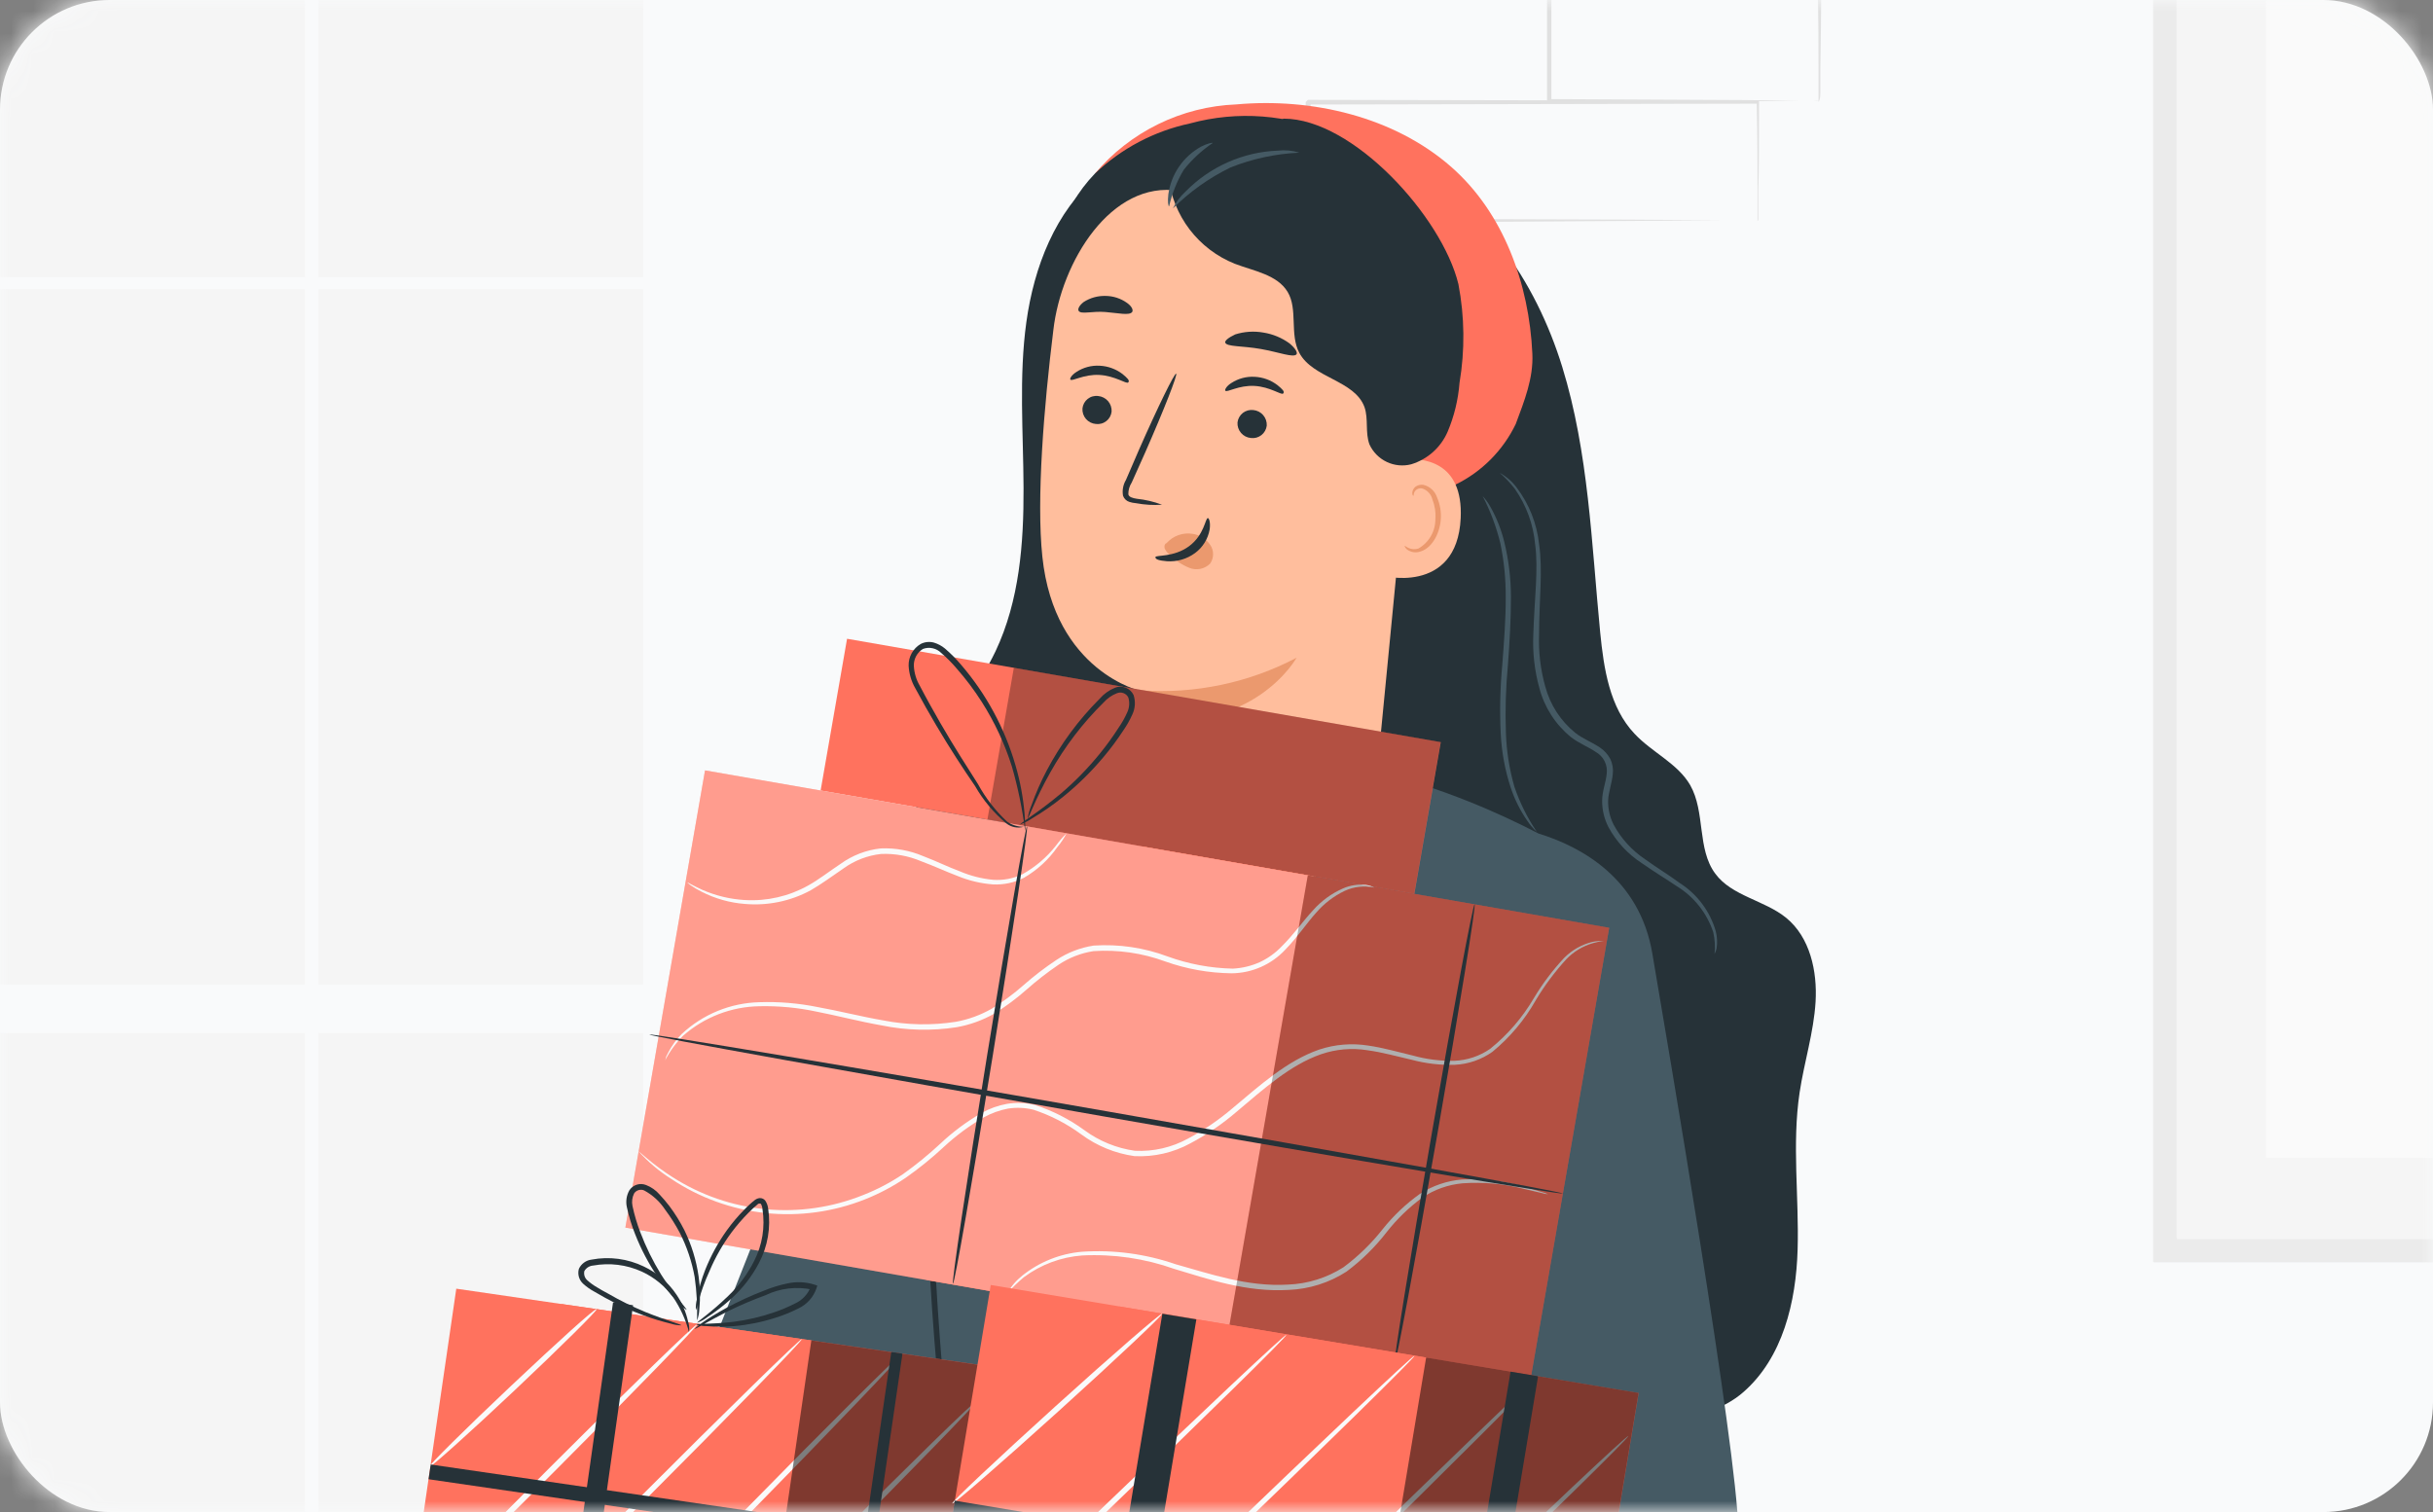 <svg width="111" height="69" viewBox="0 0 111 69" fill="none" xmlns="http://www.w3.org/2000/svg">
<rect x="0" y="0" width="111" height="69" fill="#808080" stroke="none"/>
<rect width="111" height="69" rx="5" fill="#F9FAFB"/>
<mask id="mask0_160_20106" style="mask-type:alpha" maskUnits="userSpaceOnUse" x="0" y="0" width="111" height="69">
<rect width="111" height="69" rx="5" fill="#F9FAFB"/>
</mask>
<g mask="url(#mask0_160_20106)">
<path d="M80.182 10.077C80.182 10.077 80.182 10.042 80.182 9.978C80.182 9.913 80.182 9.814 80.182 9.7C80.182 9.447 80.182 9.09 80.182 8.634C80.182 7.696 80.182 6.347 80.147 4.666L80.207 4.73L59.692 4.77L59.797 4.666V10.077L59.692 9.978L74.314 10.022L78.63 10.052H79.795H80.207C80.207 10.052 80.177 10.052 80.113 10.052H79.8H78.654L74.364 10.082L59.668 10.176H59.568V4.661L59.672 4.556L80.187 4.596H80.252V4.661C80.252 6.377 80.252 7.736 80.217 8.683C80.217 9.13 80.217 9.482 80.217 9.735C80.217 9.844 80.217 9.933 80.217 10.002C80.217 10.072 80.187 10.082 80.182 10.077Z" fill="#E0E0E0"/>
<path d="M82.965 4.651C82.965 4.651 82.965 4.611 82.965 4.546C82.965 4.482 82.965 4.373 82.965 4.259C82.965 3.991 82.965 3.629 82.965 3.173C82.965 2.22 82.965 0.876 82.925 -0.795L82.999 -0.721L70.674 -0.691L70.778 -0.795V1.987C70.778 2.895 70.778 3.778 70.778 4.621L70.679 4.522L79.498 4.566L82.067 4.596H82.756C82.839 4.589 82.922 4.589 83.004 4.596C82.93 4.604 82.855 4.604 82.781 4.596H82.112L79.562 4.626L70.679 4.67H70.58V4.571C70.58 3.728 70.58 2.845 70.58 1.937V-0.766C70.555 -0.766 70.778 -0.964 70.684 -0.87L83.009 -0.84H83.089V-0.766C83.089 0.906 83.059 2.265 83.049 3.202C83.049 3.654 83.049 4.011 83.049 4.274C83.049 4.537 82.97 4.656 82.965 4.651Z" fill="#E0E0E0"/>
<path d="M-4.302 12.646H13.911V-15.497H14.526V12.646H29.347V-16.122H-4.302V12.646Z" fill="#F5F5F5"/>
<path d="M29.347 13.197H14.526V44.926H29.347V13.197Z" fill="#F5F5F5"/>
<path d="M29.347 47.138H14.526V77.796H29.347V47.138Z" fill="#F5F5F5"/>
<path d="M13.911 47.138H-4.302V77.796H13.911V47.138Z" fill="#F5F5F5"/>
<path d="M13.911 13.197H-4.302V44.926H13.911V13.197Z" fill="#F5F5F5"/>
<path d="M144.375 -10.854H98.827C98.802 -10.854 98.782 -10.834 98.782 -10.81V57.028C98.782 57.053 98.802 57.073 98.827 57.073H144.375C144.399 57.073 144.419 57.053 144.419 57.028V-10.81C144.419 -10.834 144.399 -10.854 144.375 -10.854Z" fill="#F5F5F5"/>
<path d="M144.905 57.604H98.281C98.275 57.604 98.268 57.604 98.262 57.602C98.256 57.6 98.251 57.597 98.246 57.593C98.241 57.588 98.238 57.583 98.235 57.577C98.233 57.572 98.231 57.565 98.231 57.559V-11.335C98.231 -11.342 98.231 -11.349 98.233 -11.355C98.236 -11.362 98.239 -11.367 98.244 -11.372C98.249 -11.377 98.255 -11.381 98.261 -11.383C98.267 -11.385 98.274 -11.386 98.281 -11.385H144.905C144.911 -11.385 144.917 -11.384 144.923 -11.381C144.929 -11.379 144.934 -11.375 144.938 -11.37C144.943 -11.366 144.946 -11.36 144.948 -11.354C144.95 -11.348 144.95 -11.342 144.95 -11.335V57.559C144.95 57.571 144.945 57.582 144.936 57.591C144.928 57.599 144.917 57.604 144.905 57.604ZM99.357 56.547H143.843C143.85 56.547 143.856 56.546 143.862 56.543C143.868 56.541 143.874 56.537 143.878 56.533C143.883 56.528 143.887 56.523 143.889 56.517C143.892 56.511 143.893 56.504 143.893 56.498V-10.279C143.893 -10.285 143.892 -10.291 143.889 -10.297C143.887 -10.303 143.883 -10.308 143.878 -10.312C143.874 -10.316 143.868 -10.32 143.862 -10.322C143.856 -10.324 143.85 -10.324 143.843 -10.323H99.357C99.345 -10.324 99.333 -10.319 99.324 -10.311C99.315 -10.303 99.309 -10.291 99.308 -10.279V56.498C99.309 56.51 99.314 56.522 99.323 56.532C99.332 56.541 99.344 56.546 99.357 56.547Z" fill="#EBEBEB"/>
<path d="M139.861 -6.663H103.42C103.395 -6.663 103.375 -6.643 103.375 -6.618V52.792C103.375 52.817 103.395 52.837 103.42 52.837H139.861C139.885 52.837 139.905 52.817 139.905 52.792V-6.618C139.905 -6.643 139.885 -6.663 139.861 -6.663Z" fill="#FAFAFA"/>
<path d="M81.492 41.885C80.499 41.077 79.011 40.893 78.258 39.871C77.414 38.741 77.811 37.059 77.112 35.829C76.541 34.837 75.376 34.341 74.577 33.488C73.431 32.283 73.169 30.512 73.005 28.86C72.608 24.793 72.479 20.651 71.274 16.743C70.069 12.835 67.569 9.085 63.789 7.527L50.08 8.023C48.145 9.655 47.173 12.19 46.826 14.694C46.479 17.199 46.687 19.744 46.697 22.273C46.707 24.803 46.509 27.407 45.422 29.713C44.654 31.325 43.473 32.689 42.67 34.311C41.837 35.86 41.513 37.632 41.742 39.376C41.866 40.241 42.188 41.066 42.684 41.786C43.179 42.506 43.835 43.102 44.599 43.527C46.256 44.365 48.255 44.172 50.015 43.596C51.875 42.986 55.853 44.206 57.123 42.718C57.852 41.87 59.276 40.457 60.337 39.043L73.268 63.035C74.483 65.093 77.732 65.098 79.532 63.531C81.333 61.963 81.943 59.414 82.012 57.023C82.082 54.633 81.749 52.222 82.102 49.861C82.31 48.472 82.746 47.118 82.831 45.719C82.915 44.321 82.578 42.773 81.492 41.885Z" fill="#263238"/>
<path d="M78.222 43.532C78.258 43.2 78.238 42.865 78.163 42.54C77.874 41.666 77.285 40.923 76.501 40.442C76.005 40.105 75.47 39.787 74.899 39.385C74.265 38.973 73.743 38.409 73.382 37.744C73.189 37.371 73.091 36.957 73.094 36.538C73.094 36.102 73.267 35.705 73.302 35.308C73.328 35.112 73.294 34.913 73.206 34.736C73.117 34.56 72.978 34.413 72.806 34.316C72.469 34.083 72.037 33.924 71.665 33.632C70.964 33.06 70.462 32.28 70.232 31.405C70.01 30.61 69.917 29.784 69.954 28.959C69.999 27.397 70.192 25.983 70.038 24.852C69.957 23.938 69.637 23.061 69.111 22.308C68.905 22.041 68.672 21.795 68.416 21.574C68.719 21.74 68.983 21.968 69.19 22.244C69.762 22.997 70.117 23.892 70.217 24.833C70.395 26.013 70.217 27.422 70.217 28.959C70.187 29.76 70.283 30.559 70.5 31.33C70.72 32.159 71.198 32.897 71.864 33.438C72.196 33.706 72.613 33.855 72.995 34.113C73.192 34.245 73.354 34.424 73.466 34.634C73.568 34.848 73.608 35.087 73.58 35.323C73.535 35.775 73.376 36.161 73.367 36.543C73.36 36.922 73.447 37.297 73.62 37.635C73.961 38.267 74.451 38.806 75.048 39.207C75.599 39.608 76.154 39.936 76.63 40.293C77.434 40.804 78.022 41.593 78.282 42.51C78.343 42.76 78.355 43.02 78.317 43.274C78.299 43.364 78.267 43.452 78.222 43.532Z" fill="#455A64"/>
<path d="M70.108 37.952C70.108 37.952 70.064 37.922 69.989 37.843C69.915 37.763 69.811 37.649 69.697 37.481C69.366 37.008 69.105 36.49 68.923 35.943C68.66 35.141 68.507 34.306 68.466 33.463C68.417 32.428 68.44 31.39 68.536 30.358C68.62 29.262 68.7 28.22 68.695 27.278C68.702 26.445 68.621 25.614 68.451 24.798C68.269 24.049 67.998 23.325 67.643 22.64C67.782 22.79 67.903 22.957 68 23.136C68.282 23.637 68.494 24.175 68.63 24.733C68.832 25.56 68.933 26.407 68.933 27.258C68.933 28.22 68.878 29.242 68.794 30.363C68.697 31.385 68.667 32.412 68.704 33.438C68.73 34.278 68.862 35.111 69.096 35.918C69.342 36.638 69.683 37.322 70.108 37.952Z" fill="#455A64"/>
<path d="M71.432 87.656L72.95 88.489C72.95 88.489 79.334 72.315 79.304 69.805C79.259 66.184 76.035 47.341 75.385 43.517C74.805 40.085 72.151 38.641 70.192 38.036C66.502 36.122 60.233 33.672 53.76 34.753C53.76 34.753 43.284 36.841 39.897 42.689L29.902 67.965C29.607 68.71 29.523 69.522 29.659 70.311L31.559 83.5H39.346V69.557L43.096 63.055L43.319 72.181C43.319 72.181 35.675 95.929 34.237 110.204C32.293 129.454 32.566 140.004 33.275 139.518L79.304 140.396C79.304 140.396 75.782 112.044 74.979 104.828C74.398 99.59 72.96 93.325 71.432 87.656ZM66.527 71.68L68.04 64.875L68.496 69.81L67.568 74.77C66.933 72.826 66.527 71.68 66.527 71.68Z" fill="#455A64"/>
<path d="M72.95 88.489L72.821 88.425L72.454 88.212L71.055 87.378L65.912 84.263L65.857 84.229V84.169C66.517 80.36 67.38 75.35 68.337 69.785V69.815C68.273 68.689 68.194 67.504 68.099 66.303C67.822 62.682 67.519 59.225 66.963 56.135C66.894 55.748 66.805 55.376 66.72 55.004C66.636 54.632 66.517 54.28 66.393 53.923C66.183 53.224 66.027 52.509 65.927 51.785C65.764 50.486 65.759 49.172 65.912 47.872C65.994 46.79 66.289 45.735 66.78 44.767C67.145 44.037 67.651 43.386 68.268 42.852C68.662 42.518 69.109 42.253 69.592 42.069C69.716 42.02 69.844 41.98 69.974 41.95C70.017 41.934 70.062 41.924 70.108 41.92C69.459 42.133 68.858 42.47 68.337 42.912C66.97 44.209 66.162 45.989 66.086 47.872C65.955 49.157 65.982 50.453 66.165 51.731C66.275 52.442 66.441 53.144 66.661 53.829C66.78 54.176 66.884 54.548 66.993 54.92C67.102 55.292 67.177 55.679 67.246 56.066C67.8 59.449 68.182 62.857 68.392 66.278C68.486 67.484 68.566 68.669 68.625 69.795V69.825C67.633 75.39 66.745 80.395 66.071 84.209L66.026 84.115L71.115 87.304L72.489 88.177L72.841 88.41L72.95 88.489Z" fill="#263238"/>
<path d="M43.84 72.315C42.848 62.891 41.658 53.055 42.937 44.346L43.84 72.315Z" fill="#455A64"/>
<path d="M42.937 44.346C42.949 44.439 42.949 44.534 42.937 44.628C42.937 44.846 42.892 45.124 42.858 45.442C42.823 45.759 42.773 46.225 42.739 46.731C42.704 47.237 42.65 47.803 42.62 48.438C42.54 49.702 42.516 51.21 42.511 52.901C42.506 54.593 42.585 56.418 42.699 58.358C42.922 62.221 43.279 65.713 43.513 68.238C43.627 69.478 43.716 70.49 43.785 71.214C43.785 71.546 43.83 71.814 43.845 72.032C43.859 72.126 43.859 72.221 43.845 72.315C43.816 72.225 43.798 72.132 43.79 72.037C43.761 71.824 43.726 71.541 43.681 71.224C43.592 70.485 43.473 69.473 43.324 68.248C43.041 65.723 42.664 62.236 42.436 58.362C42.322 56.428 42.268 54.578 42.268 52.906C42.268 51.235 42.327 49.712 42.436 48.442C42.471 47.807 42.535 47.237 42.59 46.736C42.645 46.235 42.694 45.804 42.754 45.452C42.813 45.099 42.848 44.856 42.883 44.643C42.886 44.542 42.904 44.441 42.937 44.346Z" fill="#263238"/>
<path d="M35.458 64.736C35.744 64.796 36.013 64.918 36.246 65.093C37.451 65.85 38.348 67.01 38.776 68.367C38.883 68.638 38.932 68.929 38.92 69.22C38.342 67.36 37.108 65.774 35.448 64.756L35.458 64.736Z" fill="#263238"/>
<path d="M38.136 64.706C38.697 65.279 39.102 65.986 39.311 66.76C39.52 67.534 39.527 68.348 39.331 69.126C39.312 68.354 39.223 67.585 39.063 66.829C38.819 66.095 38.509 65.384 38.136 64.706Z" fill="#263238"/>
<path d="M64.25 70.857C64.025 70.791 63.805 70.705 63.596 70.599L61.835 69.845C60.347 69.215 58.274 68.397 55.938 67.613C53.601 66.829 51.444 66.249 49.876 65.862L48.016 65.411C47.786 65.368 47.56 65.305 47.342 65.222C47.576 65.228 47.808 65.258 48.036 65.311C48.483 65.386 49.127 65.51 49.921 65.683C51.981 66.137 54.016 66.7 56.017 67.37C58.02 68.043 59.987 68.819 61.909 69.696C62.648 70.028 63.239 70.316 63.64 70.524C63.854 70.615 64.058 70.726 64.25 70.857Z" fill="#263238"/>
<path d="M49.951 7.924C50.747 6.978 51.731 6.209 52.842 5.665C53.952 5.121 55.163 4.814 56.399 4.765C59.871 4.452 63.601 5.33 66.21 7.617C68.6 9.715 69.766 12.959 69.91 16.138C69.964 17.259 69.543 18.3 69.151 19.352C68.569 20.559 67.598 21.534 66.393 22.12C65.361 22.561 64.975 22.194 64.191 21.386C63.752 20.856 63.427 20.241 63.239 19.58C62.246 16.857 61.066 14.124 59.201 11.917C57.336 9.71 54.678 7.999 51.761 7.86" fill="#FF725E"/>
<path d="M48.12 13.995C47.921 12.911 47.984 11.794 48.302 10.739C48.62 9.683 49.185 8.718 49.95 7.924C51.158 6.774 52.66 5.981 54.29 5.633C56.457 5.042 58.761 5.217 60.813 6.129C62.797 7.121 64.384 9.105 64.498 11.312C64.548 12.304 64.315 13.36 64.587 14.332C64.777 14.729 64.843 15.173 64.776 15.607C64.698 15.793 64.568 15.953 64.402 16.067C64.236 16.182 64.04 16.246 63.838 16.252C63.435 16.255 63.039 16.153 62.688 15.954C61.489 15.285 60.408 14.424 59.489 13.405" fill="#263238"/>
<path d="M48.056 15.067C48.413 11.947 50.69 8.217 53.79 8.708L63.397 11.684C63.851 11.761 64.26 12.005 64.542 12.369C64.824 12.733 64.959 13.189 64.92 13.648L62.648 37.069L60.074 39.827C59.528 40.421 58.842 40.869 58.079 41.132C57.316 41.394 56.499 41.461 55.704 41.328C54.908 41.195 54.158 40.866 53.521 40.37C52.885 39.874 52.382 39.227 52.059 38.488C51.974 38.305 51.916 38.111 51.885 37.912C51.857 37.748 51.841 37.583 51.835 37.416C51.764 36.34 51.805 35.26 51.959 34.192C52.034 32.293 52.074 31.514 52.074 31.534C52.074 31.554 48.105 30.661 47.555 25.403C47.277 22.774 47.629 18.529 48.056 15.067Z" fill="#FFBE9D"/>
<path d="M49.385 18.638C49.373 18.812 49.43 18.985 49.544 19.118C49.659 19.251 49.821 19.333 49.995 19.347C50.08 19.358 50.166 19.352 50.248 19.329C50.33 19.307 50.407 19.268 50.474 19.215C50.541 19.163 50.597 19.097 50.638 19.023C50.679 18.948 50.706 18.866 50.715 18.782C50.724 18.607 50.666 18.436 50.553 18.304C50.439 18.172 50.278 18.089 50.105 18.072C50.02 18.06 49.934 18.066 49.852 18.088C49.769 18.11 49.692 18.149 49.625 18.202C49.558 18.255 49.502 18.32 49.461 18.395C49.42 18.47 49.394 18.553 49.385 18.638Z" fill="#263238"/>
<path d="M48.835 17.323C48.914 17.418 49.44 17.07 50.159 17.11C50.878 17.15 51.389 17.537 51.473 17.452C51.558 17.368 51.434 17.254 51.215 17.07C50.914 16.84 50.548 16.706 50.169 16.689C49.795 16.668 49.425 16.767 49.112 16.971C48.879 17.12 48.795 17.284 48.835 17.323Z" fill="#263238"/>
<path d="M56.458 19.278C56.447 19.452 56.505 19.624 56.619 19.756C56.733 19.889 56.894 19.972 57.068 19.987C57.153 19.998 57.239 19.992 57.322 19.97C57.404 19.947 57.481 19.908 57.549 19.856C57.616 19.803 57.672 19.738 57.714 19.663C57.756 19.589 57.783 19.506 57.793 19.422C57.802 19.247 57.744 19.076 57.63 18.944C57.517 18.812 57.356 18.729 57.182 18.712C57.098 18.701 57.012 18.707 56.929 18.73C56.847 18.752 56.77 18.791 56.702 18.843C56.635 18.896 56.578 18.962 56.537 19.036C56.495 19.111 56.468 19.193 56.458 19.278Z" fill="#263238"/>
<path d="M55.903 17.829C55.982 17.924 56.508 17.572 57.232 17.611C57.956 17.651 58.457 18.043 58.541 17.958C58.626 17.874 58.507 17.76 58.283 17.576C57.983 17.346 57.62 17.213 57.242 17.195C56.867 17.173 56.495 17.272 56.18 17.477C55.952 17.616 55.868 17.79 55.903 17.829Z" fill="#263238"/>
<path d="M53.016 23.032C52.644 22.893 52.255 22.801 51.86 22.76C51.676 22.73 51.503 22.685 51.478 22.556C51.475 22.366 51.529 22.18 51.632 22.02L52.247 20.647C53.105 18.697 53.735 17.085 53.66 17.051C53.586 17.016 52.822 18.573 51.964 20.523L51.369 21.901C51.24 22.117 51.192 22.373 51.235 22.621C51.258 22.687 51.296 22.747 51.346 22.796C51.395 22.845 51.456 22.882 51.523 22.903C51.623 22.935 51.726 22.955 51.83 22.963C52.221 23.036 52.619 23.06 53.016 23.032Z" fill="#263238"/>
<path d="M52.069 31.504C54.522 31.674 56.974 31.159 59.152 30.016C59.152 30.016 57.207 33.538 52.009 32.774L52.069 31.504Z" fill="#EB996E"/>
<path d="M53.224 24.783C53.371 24.618 53.557 24.493 53.765 24.419C53.973 24.345 54.197 24.325 54.415 24.362C54.574 24.386 54.726 24.443 54.862 24.528C54.999 24.613 55.117 24.726 55.208 24.858C55.297 24.984 55.344 25.135 55.344 25.289C55.344 25.444 55.297 25.594 55.208 25.721C55.085 25.843 54.929 25.927 54.758 25.96C54.588 25.994 54.411 25.976 54.251 25.909C53.916 25.772 53.612 25.567 53.358 25.309C53.28 25.248 53.214 25.172 53.165 25.086C53.138 25.046 53.123 25 53.123 24.952C53.123 24.904 53.138 24.858 53.165 24.818" fill="#EB996E"/>
<path d="M55.104 23.642C54.99 23.642 54.945 24.411 54.246 24.927C53.547 25.443 52.723 25.319 52.713 25.423C52.703 25.527 52.887 25.582 53.239 25.611C53.696 25.642 54.149 25.51 54.519 25.239C54.873 24.979 55.113 24.592 55.188 24.158C55.233 23.836 55.159 23.637 55.104 23.642Z" fill="#263238"/>
<path d="M55.898 15.632C55.957 15.831 56.681 15.776 57.519 15.925C58.358 16.073 59.007 16.336 59.151 16.168C59.206 16.083 59.097 15.895 58.834 15.672C58.48 15.414 58.071 15.244 57.638 15.176C57.21 15.1 56.769 15.129 56.354 15.26C56.036 15.409 55.873 15.553 55.898 15.632Z" fill="#263238"/>
<path d="M49.212 14.189C49.326 14.357 49.832 14.189 50.432 14.238C51.032 14.288 51.523 14.407 51.652 14.238C51.706 14.159 51.652 13.99 51.424 13.827C51.135 13.618 50.788 13.505 50.432 13.504C50.081 13.495 49.735 13.592 49.44 13.782C49.236 13.941 49.157 14.104 49.212 14.189Z" fill="#263238"/>
<path d="M62.98 22.288C62.98 21.897 63.501 21.009 63.888 20.969C64.92 20.86 66.76 21.038 66.641 23.642C66.477 27.199 62.941 26.301 62.941 26.202C62.941 26.103 62.906 23.628 62.98 22.288Z" fill="#FFBE9D"/>
<path d="M64.087 24.902C64.087 24.902 64.146 24.947 64.25 25.001C64.395 25.069 64.56 25.08 64.712 25.031C64.948 24.896 65.145 24.701 65.281 24.464C65.417 24.228 65.488 23.96 65.485 23.687C65.51 23.383 65.464 23.078 65.351 22.794C65.324 22.682 65.27 22.577 65.193 22.491C65.116 22.404 65.019 22.338 64.91 22.298C64.84 22.276 64.764 22.279 64.695 22.306C64.627 22.333 64.569 22.383 64.533 22.447C64.483 22.546 64.503 22.621 64.483 22.626C64.464 22.631 64.409 22.561 64.444 22.417C64.467 22.33 64.52 22.253 64.593 22.199C64.695 22.132 64.819 22.106 64.94 22.125C65.085 22.159 65.219 22.231 65.328 22.333C65.438 22.434 65.519 22.563 65.565 22.705C65.699 23.017 65.757 23.358 65.733 23.697C65.679 24.411 65.282 25.066 64.741 25.185C64.645 25.209 64.544 25.211 64.447 25.19C64.35 25.169 64.259 25.127 64.181 25.066C64.092 24.986 64.077 24.907 64.087 24.902Z" fill="#EB996E"/>
<path d="M53.309 8.068C53.407 8.941 53.741 9.771 54.273 10.47C54.806 11.168 55.518 11.71 56.334 12.036C57.202 12.368 58.269 12.532 58.745 13.32C59.221 14.109 58.829 15.255 59.276 16.098C59.895 17.264 61.8 17.343 62.252 18.578C62.44 19.124 62.276 19.744 62.48 20.284C62.642 20.634 62.921 20.916 63.269 21.08C63.617 21.245 64.011 21.283 64.384 21.187C64.752 21.074 65.092 20.883 65.379 20.626C65.666 20.369 65.893 20.053 66.046 19.699C66.345 18.991 66.527 18.239 66.587 17.472C66.838 15.98 66.821 14.455 66.537 12.968C65.793 9.893 61.731 5.419 58.566 5.414" fill="#263238"/>
<path d="M59.28 6.967C58.203 7.015 57.142 7.243 56.141 7.641C55.167 8.115 54.279 8.747 53.512 9.511C53.654 9.219 53.851 8.956 54.092 8.738C55.205 7.603 56.71 6.936 58.298 6.873C58.629 6.836 58.963 6.868 59.28 6.967Z" fill="#455A64"/>
<path d="M55.327 6.526C54.828 6.863 54.383 7.274 54.008 7.746C53.698 8.264 53.472 8.828 53.338 9.417C53.303 9.417 53.259 9.204 53.303 8.862C53.367 8.41 53.534 7.979 53.792 7.603C54.05 7.227 54.392 6.916 54.791 6.694C55.104 6.535 55.317 6.501 55.327 6.526Z" fill="#455A64"/>
<path d="M65.731 33.866L38.645 29.149L37.439 36.073L64.525 40.791L65.731 33.866Z" fill="#FF725E"/>
<path opacity="0.3" d="M65.727 33.861L46.255 30.47L45.049 37.394L64.521 40.785L65.727 33.861Z" fill="black"/>
<path d="M73.415 42.338L45.915 37.548L42.281 58.413L69.781 63.203L73.415 42.338Z" fill="#FF725E"/>
<path d="M59.666 39.945L32.165 35.155L28.531 56.02L56.032 60.81L59.666 39.945Z" fill="#FF725E"/>
<path opacity="0.3" d="M59.666 39.945L32.165 35.155L28.531 56.02L56.032 60.81L59.666 39.945Z" fill="white"/>
<path d="M48.661 38.026C48.542 38.25 48.401 38.461 48.24 38.656C47.84 39.228 47.32 39.705 46.717 40.055C46.279 40.279 45.79 40.384 45.298 40.358C44.746 40.316 44.203 40.187 43.691 39.976C43.151 39.772 42.605 39.514 42.025 39.301C41.448 39.056 40.825 38.943 40.199 38.969C39.578 39.037 38.984 39.266 38.478 39.633C37.982 39.971 37.486 40.338 36.99 40.625C36.073 41.123 35.029 41.34 33.989 41.25C33.297 41.198 32.623 41.008 32.005 40.69C31.833 40.605 31.667 40.507 31.509 40.397C31.405 40.318 31.356 40.278 31.361 40.268C31.366 40.258 31.594 40.402 32.03 40.601C32.65 40.874 33.313 41.034 33.989 41.072C34.988 41.13 35.982 40.903 36.856 40.417C37.352 40.144 37.819 39.772 38.344 39.425C38.885 39.032 39.52 38.787 40.184 38.716C40.847 38.688 41.508 38.808 42.119 39.068C42.709 39.291 43.255 39.564 43.781 39.757C44.269 39.968 44.788 40.1 45.318 40.149C45.774 40.179 46.23 40.092 46.642 39.896C47.233 39.568 47.752 39.127 48.17 38.597C48.318 38.394 48.482 38.203 48.661 38.026Z" fill="#FAFAFA"/>
<path d="M62.708 40.507C62.249 40.405 61.77 40.457 61.344 40.655C60.848 40.893 60.407 41.23 60.049 41.647C59.618 42.118 59.216 42.743 58.636 43.339C58.323 43.674 57.945 43.942 57.526 44.127C57.106 44.312 56.654 44.41 56.195 44.415C55.16 44.403 54.135 44.221 53.16 43.874C52.115 43.49 51.002 43.329 49.891 43.403C49.317 43.49 48.77 43.704 48.289 44.028C47.786 44.369 47.306 44.742 46.851 45.144C46.387 45.556 45.889 45.928 45.363 46.255C44.83 46.558 44.25 46.768 43.647 46.875C42.515 47.051 41.361 47.024 40.239 46.796C39.173 46.607 38.181 46.344 37.263 46.166C36.401 45.981 35.52 45.898 34.639 45.918C33.359 45.94 32.128 46.416 31.167 47.262C30.837 47.593 30.559 47.973 30.344 48.388C30.351 48.357 30.361 48.327 30.373 48.299C30.373 48.244 30.423 48.155 30.478 48.046C30.64 47.73 30.849 47.441 31.098 47.188C32.061 46.286 33.321 45.769 34.639 45.734C35.536 45.703 36.433 45.778 37.313 45.958C38.26 46.126 39.257 46.384 40.289 46.563C41.384 46.778 42.509 46.8 43.612 46.627C44.185 46.522 44.737 46.321 45.244 46.032C45.76 45.714 46.247 45.352 46.702 44.951C47.172 44.538 47.669 44.157 48.19 43.81C48.704 43.468 49.286 43.243 49.896 43.15C51.043 43.074 52.193 43.243 53.269 43.646C54.224 43.993 55.229 44.181 56.245 44.202C56.672 44.181 57.09 44.08 57.48 43.904C57.852 43.729 58.188 43.487 58.472 43.19C59.042 42.624 59.464 42.009 59.91 41.533C60.288 41.108 60.753 40.769 61.274 40.541C61.601 40.397 61.961 40.342 62.316 40.383C62.453 40.399 62.586 40.441 62.708 40.507Z" fill="#FAFAFA"/>
<path d="M73.178 42.947C73.178 42.947 73 42.947 72.683 43.036C72.216 43.169 71.793 43.424 71.457 43.775C70.935 44.345 70.471 44.967 70.073 45.63C69.564 46.534 68.891 47.336 68.09 47.996C67.585 48.355 66.987 48.562 66.368 48.591C65.709 48.61 65.051 48.533 64.414 48.363C63.755 48.214 63.085 48.021 62.386 47.926C61.674 47.812 60.944 47.875 60.263 48.11C58.849 48.606 57.659 49.687 56.404 50.744C55.761 51.297 55.059 51.776 54.311 52.172C53.53 52.601 52.645 52.803 51.756 52.758C50.878 52.634 50.044 52.293 49.331 51.766C48.668 51.277 47.931 50.897 47.148 50.64C46.767 50.546 46.371 50.529 45.983 50.59C45.602 50.663 45.236 50.795 44.897 50.982C44.234 51.364 43.617 51.82 43.056 52.341C42.514 52.846 41.937 53.314 41.33 53.74C40.746 54.138 40.118 54.471 39.46 54.732C38.023 55.303 36.467 55.517 34.929 55.355C33.39 55.192 31.913 54.658 30.627 53.799C30.064 53.443 29.553 53.01 29.109 52.514C29.109 52.514 29.248 52.629 29.501 52.847C29.874 53.163 30.269 53.453 30.681 53.715C31.961 54.536 33.418 55.038 34.932 55.181C36.445 55.323 37.971 55.101 39.381 54.533C40.021 54.282 40.632 53.962 41.201 53.576C41.798 53.151 42.367 52.687 42.903 52.187C43.473 51.65 44.104 51.181 44.782 50.788C45.144 50.586 45.536 50.445 45.943 50.372C46.364 50.301 46.794 50.318 47.208 50.421C48.019 50.681 48.782 51.07 49.47 51.572C50.15 52.074 50.944 52.398 51.781 52.514C52.622 52.556 53.458 52.364 54.197 51.959C54.927 51.571 55.612 51.103 56.24 50.565C57.49 49.519 58.72 48.403 60.183 47.897C60.904 47.657 61.671 47.594 62.42 47.713C63.139 47.817 63.809 48.016 64.464 48.17C65.079 48.341 65.715 48.422 66.353 48.408C66.938 48.384 67.504 48.195 67.985 47.862C68.78 47.222 69.452 46.444 69.969 45.566C70.367 44.897 70.836 44.273 71.368 43.706C71.722 43.351 72.166 43.1 72.653 42.981C72.825 42.945 73.002 42.933 73.178 42.947Z" fill="#FAFAFA"/>
<path d="M70.624 54.494C70.531 54.492 70.439 54.475 70.351 54.444L69.583 54.266C68.65 54.021 67.683 53.93 66.721 53.998C66.068 54.059 65.44 54.282 64.895 54.647C64.282 55.097 63.733 55.627 63.264 56.225C62.737 56.907 62.119 57.515 61.428 58.03C60.639 58.538 59.728 58.826 58.79 58.863C56.86 58.977 55.119 58.367 53.577 57.906C52.228 57.427 50.799 57.218 49.371 57.291C48.408 57.363 47.486 57.707 46.712 58.283C46.441 58.508 46.187 58.754 45.953 59.017C46.129 58.703 46.365 58.427 46.648 58.204C47.423 57.586 48.363 57.21 49.351 57.122C50.805 57.023 52.264 57.217 53.641 57.693C55.199 58.124 56.915 58.734 58.77 58.62C59.665 58.585 60.534 58.313 61.289 57.832C61.963 57.333 62.567 56.745 63.085 56.086C63.572 55.476 64.141 54.937 64.776 54.484C65.355 54.107 66.018 53.88 66.706 53.824C67.686 53.772 68.668 53.892 69.607 54.176L70.366 54.404C70.454 54.428 70.54 54.458 70.624 54.494Z" fill="#FAFAFA"/>
<path opacity="0.3" d="M73.415 42.337L59.665 39.942L56.031 60.807L69.781 63.202L73.415 42.337Z" fill="black"/>
<path d="M43.478 58.581C43.404 58.581 44.103 53.889 45.041 48.125C45.978 42.361 46.786 37.709 46.856 37.709C46.925 37.709 46.226 42.401 45.293 48.165C44.361 53.928 43.547 58.591 43.478 58.581Z" fill="#263238"/>
<path d="M63.626 62.216C63.556 62.216 64.315 57.504 65.322 51.721C66.329 45.938 67.202 41.25 67.276 41.265C67.35 41.28 66.587 45.977 65.575 51.761C64.563 57.544 63.695 62.226 63.626 62.216Z" fill="#263238"/>
<path d="M71.303 54.464C71.303 54.533 61.949 52.976 50.447 50.962C38.944 48.948 29.615 47.277 29.615 47.207C29.615 47.138 38.964 48.695 50.477 50.709C61.989 52.723 71.314 54.394 71.303 54.464Z" fill="#263238"/>
<path d="M46.707 37.729C46.572 37.768 46.429 37.775 46.291 37.748C46.153 37.721 46.023 37.662 45.913 37.575C45.339 37.096 44.855 36.518 44.485 35.869C43.954 35.1 43.344 34.167 42.714 33.101C42.396 32.565 42.079 32.005 41.757 31.405C41.576 31.091 41.472 30.739 41.454 30.378C41.449 30.179 41.497 29.981 41.594 29.807C41.691 29.632 41.833 29.487 42.005 29.386C42.193 29.29 42.411 29.269 42.615 29.326C42.796 29.382 42.965 29.473 43.111 29.594C43.377 29.822 43.624 30.071 43.85 30.338C44.996 31.672 45.841 33.237 46.33 34.926C46.539 35.639 46.676 36.37 46.741 37.109C46.766 37.372 46.771 37.575 46.771 37.714C46.778 37.783 46.778 37.853 46.771 37.922C46.645 36.928 46.443 35.944 46.166 34.981C45.839 33.946 45.379 32.957 44.797 32.04C44.454 31.5 44.069 30.987 43.646 30.507C43.431 30.252 43.195 30.015 42.942 29.798C42.835 29.689 42.699 29.615 42.55 29.582C42.401 29.549 42.246 29.561 42.104 29.614C41.974 29.695 41.867 29.809 41.795 29.944C41.723 30.078 41.687 30.23 41.692 30.383C41.708 30.705 41.801 31.018 41.965 31.296C42.272 31.886 42.59 32.451 42.897 32.987C43.512 34.053 44.103 34.971 44.614 35.775C44.964 36.416 45.414 36.997 45.948 37.496C46.17 37.651 46.435 37.733 46.707 37.729Z" fill="#263238"/>
<path d="M46.885 37.337C46.922 37.129 46.982 36.926 47.064 36.732C47.257 36.19 47.489 35.663 47.758 35.154C48.395 33.949 49.209 32.845 50.174 31.881C50.362 31.664 50.598 31.495 50.863 31.385C51.021 31.32 51.197 31.319 51.356 31.381C51.515 31.443 51.644 31.563 51.717 31.717C51.813 32.011 51.792 32.331 51.657 32.61C51.545 32.86 51.411 33.099 51.255 33.324C50.979 33.747 50.677 34.153 50.352 34.539C49.803 35.197 49.192 35.8 48.527 36.34C48.08 36.705 47.605 37.037 47.109 37.332C46.934 37.45 46.746 37.546 46.548 37.62C46.518 37.575 47.312 37.124 48.408 36.206C49.048 35.659 49.638 35.054 50.169 34.401C50.483 34.016 50.774 33.613 51.042 33.195C51.188 32.984 51.315 32.76 51.419 32.526C51.525 32.31 51.547 32.062 51.478 31.831C51.432 31.737 51.351 31.663 51.252 31.628C51.153 31.591 51.044 31.595 50.948 31.638C50.719 31.728 50.516 31.871 50.352 32.054C49.396 32.996 48.578 34.068 47.922 35.239C47.213 36.499 46.93 37.357 46.885 37.337Z" fill="#263238"/>
<path d="M44.917 62.319L25.608 59.506L23.173 76.218L42.482 79.031L44.917 62.319Z" fill="#FF725E"/>
<path d="M37.014 61.167L20.817 58.807L18.381 75.524L34.578 77.884L37.014 61.167Z" fill="#FF725E"/>
<path d="M27.224 59.736C27.273 59.786 25.602 61.443 23.499 63.426C21.396 65.41 19.64 66.983 19.59 66.933C19.541 66.884 21.212 65.227 23.32 63.238C25.428 61.249 27.149 59.687 27.224 59.736Z" fill="#FAFAFA"/>
<path d="M31.822 60.421C31.872 60.475 28.95 63.481 25.294 67.147C21.639 70.812 18.633 73.738 18.584 73.664C18.534 73.59 21.456 70.604 25.111 66.943C28.767 63.283 31.767 60.371 31.822 60.421Z" fill="#FAFAFA"/>
<path d="M36.584 61.105C36.633 61.155 33.34 64.538 29.228 68.654C25.116 72.771 21.743 76.094 21.689 76.025C21.634 75.956 24.933 72.598 29.044 68.476C33.156 64.354 36.534 61.056 36.584 61.105Z" fill="#FAFAFA"/>
<path d="M41.177 61.76C41.226 61.81 37.992 65.192 33.95 69.314C29.907 73.436 26.589 76.754 26.54 76.695C26.49 76.635 29.724 73.262 33.766 69.136C37.809 65.009 41.112 61.72 41.177 61.76Z" fill="#FAFAFA"/>
<path d="M44.584 63.913C44.638 63.962 41.657 67.033 37.932 70.763C34.207 74.492 31.147 77.483 31.093 77.434C31.038 77.384 34.024 74.314 37.749 70.579C41.474 66.844 44.519 63.863 44.584 63.913Z" fill="#FAFAFA"/>
<path opacity="0.5" d="M44.917 62.322L37.015 61.17L34.579 77.887L42.481 79.039L44.917 62.322Z" fill="black"/>
<path d="M28.882 59.562L27.968 59.433L25.603 76.158L26.517 76.287L28.882 59.562Z" fill="#263238"/>
<path d="M41.173 61.772L40.663 61.697L38.227 78.415L38.738 78.489L41.173 61.772Z" fill="#263238"/>
<path d="M43.749 70.341L19.65 66.83L19.552 67.502L43.651 71.014L43.749 70.341Z" fill="#263238"/>
<path d="M31.321 59.776C31.171 59.675 31.035 59.553 30.919 59.414C30.581 59.059 30.274 58.676 30.002 58.268C29.591 57.661 29.248 57.011 28.98 56.329C28.817 55.924 28.689 55.506 28.598 55.079C28.542 54.821 28.582 54.551 28.712 54.32C28.791 54.197 28.911 54.106 29.05 54.061C29.189 54.017 29.34 54.023 29.476 54.077C29.713 54.168 29.924 54.316 30.091 54.509C30.25 54.682 30.403 54.856 30.537 55.034C30.799 55.384 31.03 55.755 31.227 56.145C31.55 56.807 31.768 57.515 31.871 58.243C31.944 58.736 31.956 59.236 31.906 59.731C31.899 59.913 31.864 60.092 31.802 60.262C31.821 59.599 31.785 58.935 31.693 58.278C31.566 57.574 31.337 56.892 31.013 56.255C30.816 55.884 30.591 55.529 30.339 55.193C30.1 54.83 29.774 54.532 29.391 54.325C29.311 54.289 29.221 54.283 29.136 54.308C29.052 54.332 28.979 54.386 28.93 54.459C28.842 54.637 28.815 54.84 28.856 55.034C28.943 55.443 29.063 55.844 29.213 56.235C29.468 56.904 29.785 57.549 30.16 58.159C30.805 59.186 31.356 59.727 31.321 59.776Z" fill="#263238"/>
<path d="M31.747 59.776C31.737 59.609 31.754 59.442 31.797 59.28C31.877 58.824 32.004 58.377 32.174 57.946C32.43 57.304 32.763 56.696 33.166 56.135C33.405 55.805 33.668 55.493 33.955 55.203C34.108 55.04 34.274 54.889 34.451 54.752C34.515 54.706 34.59 54.678 34.669 54.672C34.715 54.672 34.761 54.681 34.804 54.701C34.846 54.721 34.883 54.75 34.912 54.786C34.987 54.897 35.033 55.025 35.046 55.158C35.175 56.009 35.027 56.878 34.624 57.638C34.301 58.253 33.871 58.806 33.355 59.27C33.013 59.58 32.646 59.862 32.258 60.113C32.123 60.219 31.973 60.303 31.812 60.361C31.787 60.322 32.402 59.935 33.226 59.136C33.709 58.674 34.11 58.132 34.411 57.534C34.779 56.811 34.911 55.99 34.788 55.188C34.782 55.099 34.756 55.013 34.714 54.935C34.689 54.935 34.669 54.905 34.59 54.935C34.434 55.064 34.285 55.202 34.143 55.347C33.865 55.627 33.606 55.928 33.37 56.245C32.972 56.784 32.639 57.368 32.377 57.985C31.891 59.037 31.797 59.776 31.747 59.776Z" fill="#263238"/>
<path d="M31.688 60.644C31.688 60.644 31.802 60.525 32.05 60.351C32.298 60.178 32.665 59.945 33.136 59.687C33.691 59.387 34.264 59.124 34.852 58.898C35.2 58.753 35.56 58.642 35.929 58.566C36.34 58.477 36.768 58.497 37.169 58.625L37.288 58.665L37.253 58.779C37.184 58.984 37.074 59.174 36.929 59.335C36.784 59.496 36.607 59.626 36.41 59.716C36.074 59.886 35.723 60.027 35.363 60.138C34.758 60.333 34.132 60.459 33.498 60.515C33.074 60.549 32.648 60.549 32.224 60.515C32.067 60.519 31.91 60.494 31.762 60.441C31.762 60.396 32.427 60.441 33.478 60.317C34.094 60.237 34.701 60.095 35.289 59.895C35.63 59.781 35.961 59.642 36.281 59.478C36.446 59.402 36.593 59.294 36.716 59.16C36.839 59.027 36.933 58.87 36.995 58.7L37.075 58.853C36.349 58.694 35.591 58.783 34.922 59.106C34.339 59.319 33.768 59.562 33.211 59.835C32.258 60.322 31.688 60.679 31.688 60.644Z" fill="#263238"/>
<path d="M31.088 60.48C30.928 60.48 30.769 60.455 30.617 60.406C30.191 60.303 29.772 60.176 29.362 60.024C28.754 59.798 28.164 59.528 27.596 59.216L27.1 58.933C26.921 58.836 26.755 58.718 26.604 58.581C26.512 58.497 26.445 58.389 26.41 58.269C26.376 58.148 26.376 58.021 26.41 57.901C26.463 57.787 26.544 57.689 26.646 57.615C26.747 57.541 26.866 57.494 26.991 57.48C27.8 57.326 28.636 57.438 29.377 57.797C29.98 58.082 30.494 58.526 30.865 59.082C31.114 59.45 31.293 59.862 31.39 60.297C31.441 60.457 31.456 60.626 31.435 60.793C31.286 60.227 31.043 59.691 30.716 59.206C30.348 58.698 29.856 58.293 29.287 58.03C28.59 57.711 27.81 57.614 27.055 57.752C26.973 57.758 26.894 57.785 26.825 57.829C26.756 57.873 26.699 57.934 26.659 58.005C26.642 58.081 26.646 58.159 26.669 58.232C26.693 58.305 26.735 58.37 26.793 58.422C26.929 58.545 27.079 58.653 27.239 58.745C27.398 58.844 27.563 58.938 27.735 59.027C28.287 59.348 28.861 59.631 29.451 59.875C30.438 60.272 31.103 60.441 31.088 60.48Z" fill="#263238"/>
<path d="M74.758 63.568L51.073 59.622L47.657 80.122L71.342 84.068L74.758 63.568Z" fill="#FF725E"/>
<path d="M65.07 61.949L45.201 58.639L41.785 79.138L61.654 82.449L65.07 61.949Z" fill="#FF725E"/>
<path d="M53.016 59.95C53.061 60.004 50.958 61.988 48.314 64.379C45.67 66.77 43.493 68.664 43.443 68.61C43.394 68.555 45.502 66.576 48.14 64.186C50.779 61.795 52.976 59.9 53.016 59.95Z" fill="#FAFAFA"/>
<path d="M58.69 60.912C58.74 60.962 55.059 64.582 50.471 68.997C45.883 73.411 42.124 76.933 42.074 76.893C42.025 76.853 45.705 73.223 50.293 68.808C54.881 64.394 58.641 60.862 58.69 60.912Z" fill="#FAFAFA"/>
<path d="M64.533 61.869C64.583 61.919 60.436 65.991 55.278 70.956C50.119 75.921 45.889 79.884 45.854 79.854C45.819 79.824 49.946 75.732 55.109 70.767C60.273 65.802 64.484 61.819 64.533 61.869Z" fill="#FAFAFA"/>
<path d="M70.168 62.806C70.217 62.861 66.14 66.933 61.066 71.903C55.992 76.873 51.836 80.866 51.786 80.831C51.736 80.796 55.809 76.709 60.888 71.734C65.967 66.76 70.118 62.752 70.168 62.806Z" fill="#FAFAFA"/>
<path d="M74.29 65.53C74.339 65.579 70.589 69.269 65.912 73.763C61.235 78.257 57.401 81.868 57.351 81.818C57.301 81.769 61.051 78.079 65.734 73.58C70.416 69.081 74.24 65.475 74.29 65.53Z" fill="#FAFAFA"/>
<path opacity="0.5" d="M74.756 63.566L65.064 61.951L61.648 82.451L71.34 84.066L74.756 63.566Z" fill="black"/>
<path d="M54.581 60.208L53.03 59.949L49.614 80.449L51.165 80.707L54.581 60.208Z" fill="#263238"/>
<path d="M70.172 62.804L68.915 62.594L65.499 83.094L66.756 83.303L70.172 62.804Z" fill="#263238"/>
<path d="M73.119 73.406L43.559 68.48L43.421 69.307L72.982 74.232L73.119 73.406Z" fill="#263238"/>
</g>
</svg>
